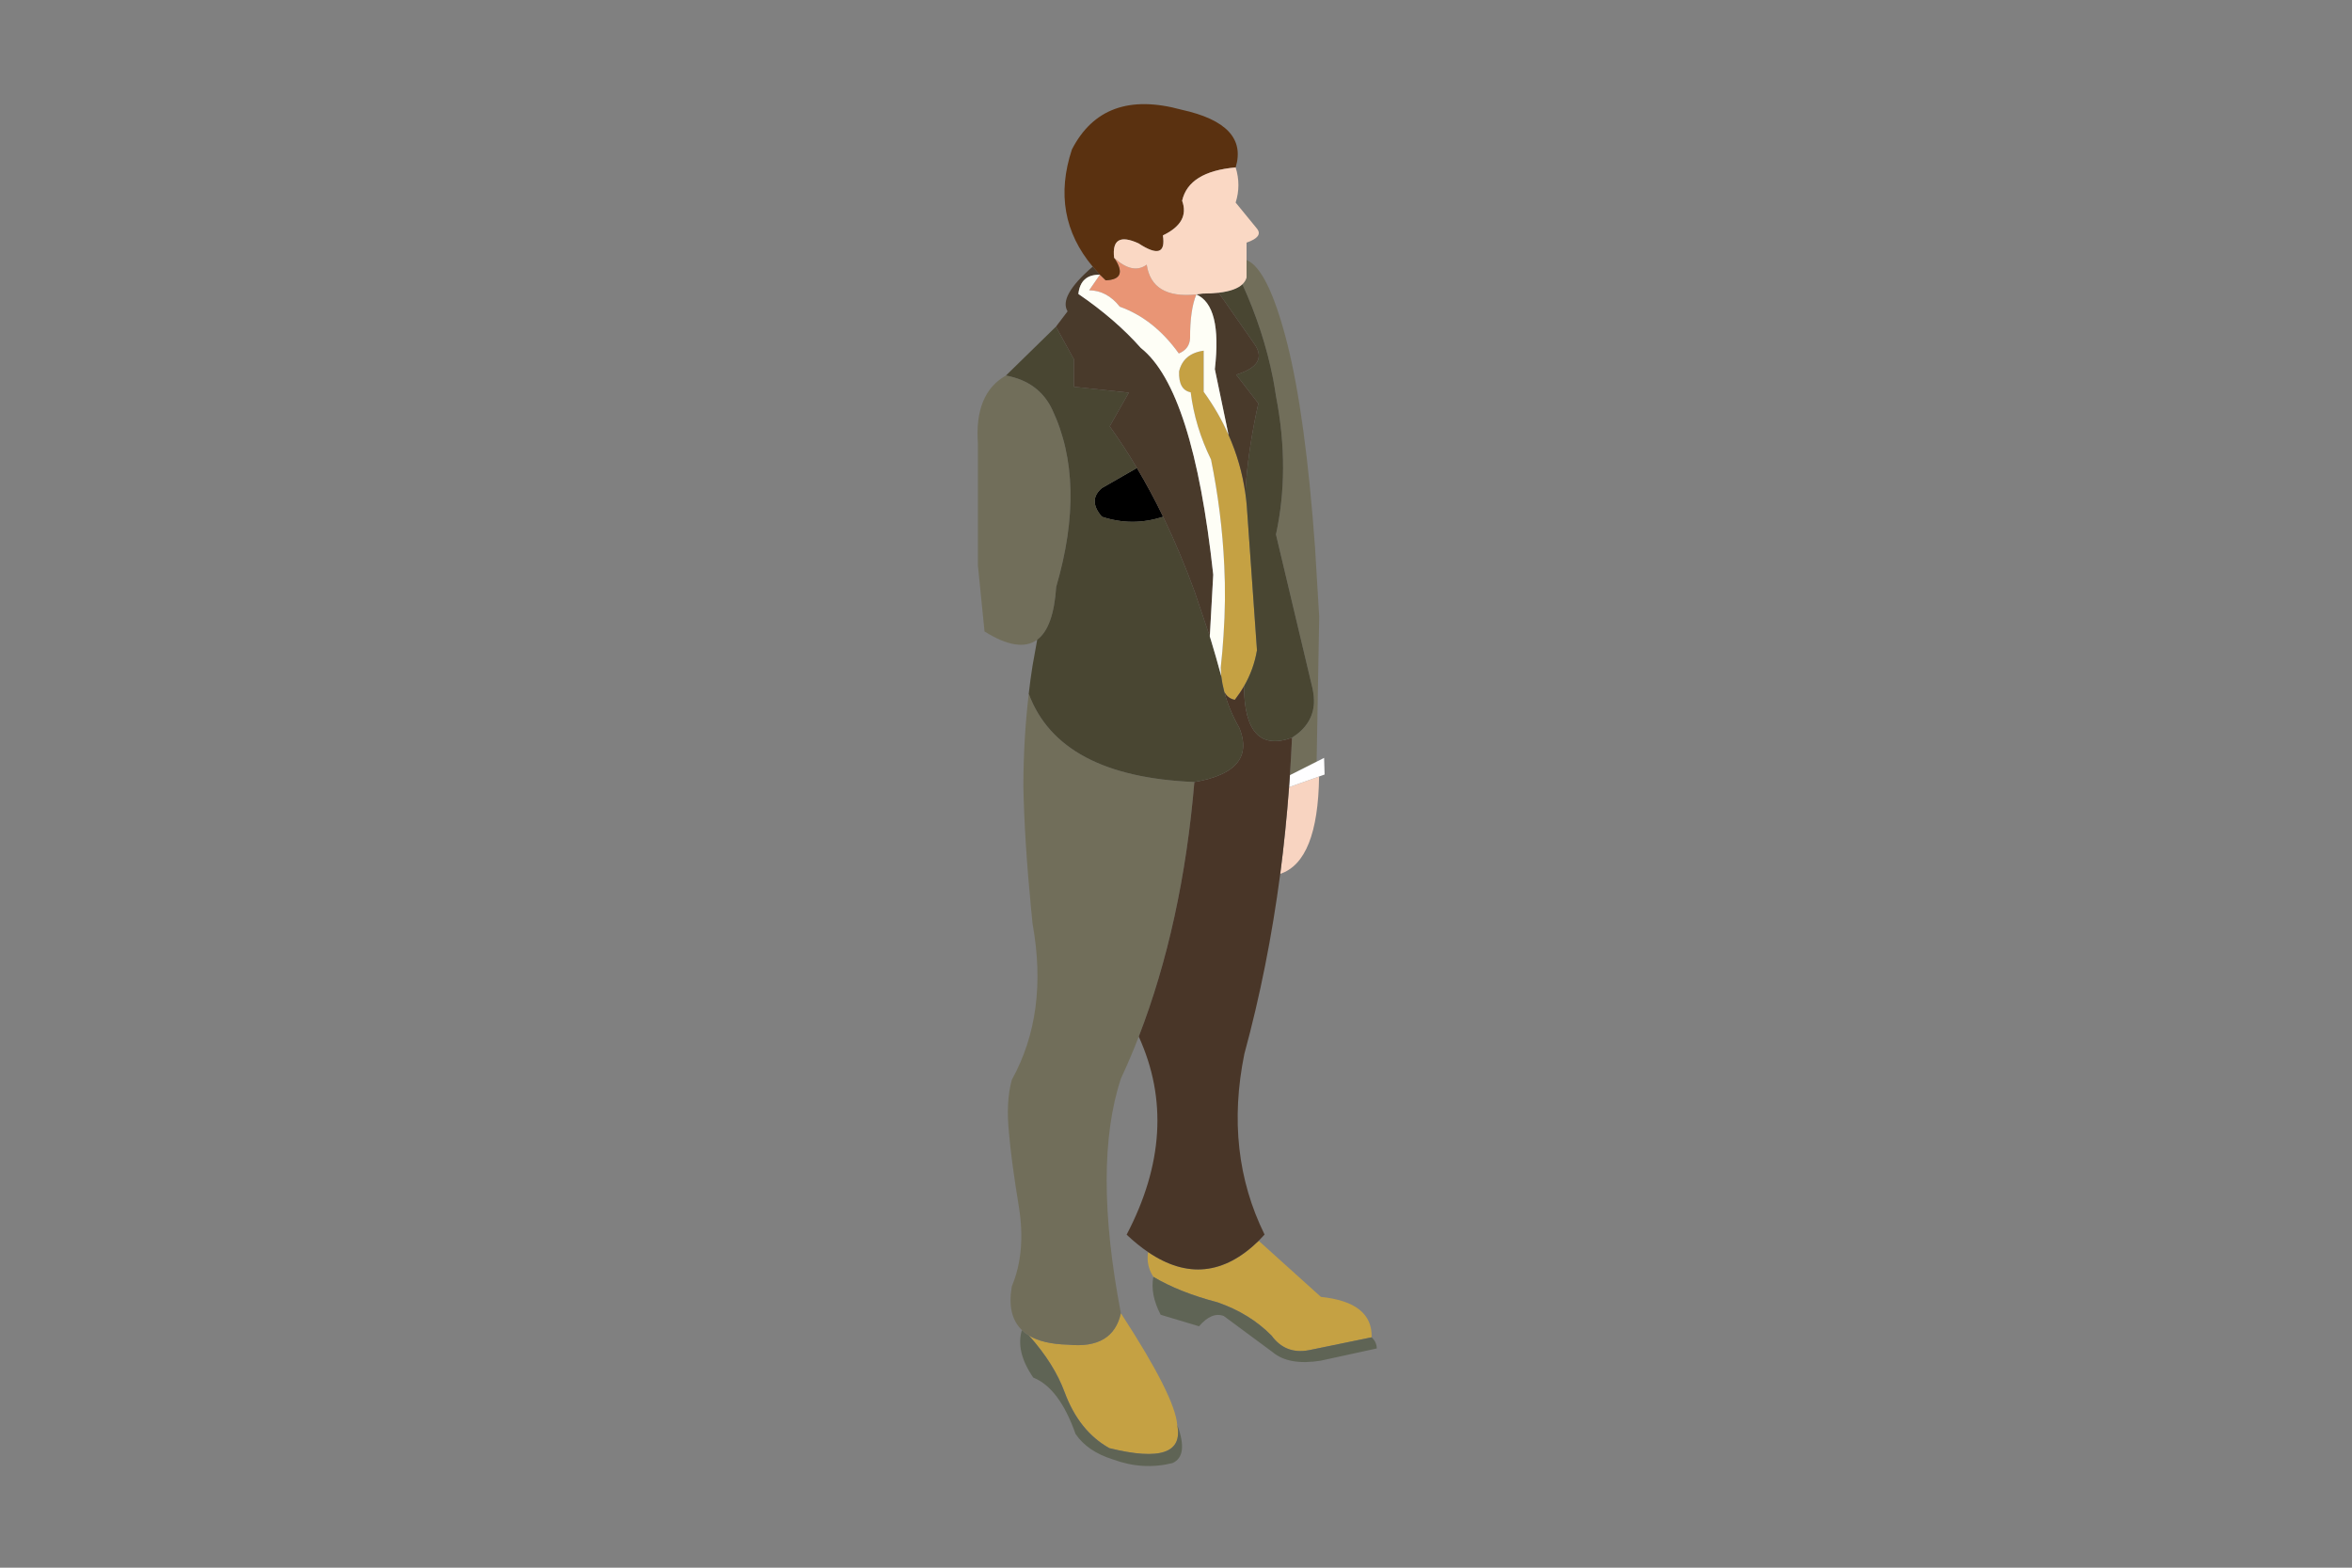 
<svg xmlns="http://www.w3.org/2000/svg" version="1.1" xmlns:xlink="http://www.w3.org/1999/xlink" preserveAspectRatio="none" x="0px" y="0px" width="960px" height="640px" viewBox="0 0 960 640">
<rect x="0" y="0" width="960" height="640" fill="#808080" stroke="none"/>
<defs>
<g id="S_mbolo_1_0_Layer0_0_FILL">
<path fill="#C5A143" stroke="none" d="
M 21 502.75
Q 31.3 514.3 35.55 525.9 41.45 541.8 53.8 548.7 84.95 556.4 81.5 539.2 80.65 527.6 58.5 493.6 55.25 508.3 36.95 506.45 26.75 506.2 21 502.75
M 140.15 486.95
L 114.75 464.05
Q 93.45 484.85 69.6 468.65 68.75 474.05 71.75 478.75 82.25 485.05 98.05 489.2 111.2 493.8 120 502.75 125.7 510.55 135.3 508.7
L 160.85 503.45
Q 161.25 489.15 140.15 486.95
M 102.45 135.05
Q 98.45 125.95 92.3 117.45
L 92.3 100.65
Q 83.95 101.85 82.25 109.15 82 116.7 87 117.65 88.75 131.75 95.3 145.1 99.7 166.8 100.7 188.4 101.4 202.2 100.4 216.85 100 223.45 99.25 230.05
L 99.25 230.15
Q 99.35 231.8 99.45 233.45 99.85 236.7 100.7 239.9 102.1 242.65 105 243.2 107.1 240.5 108.75 237.65 112.75 230.75 114.05 222.95
L 109.9 164.15
Q 109.7 161.5 109.3 158.85 107.55 146.5 102.45 135.05 Z"/>

<path fill="#5F6455" stroke="none" d="
M 22.75 519.9
Q 33.35 524.1 40 542.9 44.85 550.05 55.25 553.3 67.4 557.8 79.55 554.8 86.25 551.85 81.5 539.2 84.95 556.4 53.8 548.7 41.45 541.8 35.55 525.9 31.3 514.3 21 502.75 19.35 501.75 18.1 500.5 15.45 509.3 22.75 519.9
M 71.75 478.75
Q 70.4 485.95 74.75 494.25
L 90.4 498.95
Q 95.6 492.9 100.5 494.75
L 120.5 509.55
Q 127.1 515.05 140 513
L 162.95 508
Q 162.9 505.35 160.85 503.45
L 135.3 508.7
Q 125.7 510.55 120 502.75 111.2 493.8 98.05 489.2 82.25 485.05 71.75 478.75 Z"/>

<path fill="#716E5A" stroke="none" d="
M 20.9 240.75
Q 18.75 259 18.7 278.35 19.1 300.2 21.9 329.1 21.9 329.25 21.95 329.45 22.2 332 22.45 334.6 29.05 371.1 14 398.3 11.5 407.25 12.85 420.25 13.8 431.45 16.85 450.05 19.85 468.65 14 482.6 11.9 494.5 18.1 500.5 19.35 501.75 21 502.75 26.75 506.2 36.95 506.45 55.25 508.3 58.5 493.6 46.9 433.15 58.5 397.85 62.4 389.5 65.8 380.7 83.6 334.6 88.5 276.75 33.5 274.5 20.9 240.75
M 30.5 124.75
Q 25.15 113.35 11.6 110.8 -1.35 118.1 0.15 138.65
L 0.15 188.4 2.85 215.3
Q 16.95 224.1 24.35 218.65 31 213.75 32.1 197.1 44.55 154.45 30.5 124.75
M 109.8 63.65
L 109.8 70.8
Q 109.35 72.35 108.1 73.55 116.8 92.65 120.65 112.25 121.3 115.7 121.8 119.15 124.75 134.3 124.7 148.65 124.65 162.6 121.8 175.7
L 136.7 238.45
Q 137.4 241.7 137.3 244.6 136.8 253.3 128.35 258.65 128 266.35 127.5 273.95
L 138.4 268.45 139.45 209.25 137.75 181.05
Q 133.85 127 126.3 97.3 118.6 67.25 109.8 63.65 Z"/>

<path fill="#F8D4C1" stroke="none" d="
M 139.4 274.5
L 127.15 278.85
Q 125.8 296.85 123.55 314.25 138.95 309.1 139.4 274.5 Z"/>

<path fill="#FEFEFF" stroke="none" d="
M 127.15 278.85
L 139.4 274.5 141.65 273.7 141.45 266.9 138.4 268.45 127.5 273.95
Q 127.35 276.4 127.15 278.85 Z"/>

<path fill="#493628" stroke="none" d="
M 108.75 237.65
Q 107.1 240.5 105 243.2 102.1 242.65 100.7 239.9 102.65 247.3 106.85 254.65 111.1 265.2 103.85 271 102.05 272.45 99.5 273.6 95.1 275.65 88.5 276.75 83.6 334.6 65.8 380.7 83.2 418.85 60.85 461.55 65.25 465.7 69.6 468.65 93.45 484.85 114.75 464.05 115.95 462.8 117.15 461.5 100.7 428.1 108.9 387.75 118.5 352.5 123.55 314.25 125.8 296.85 127.15 278.85 127.35 276.4 127.5 273.95 128 266.35 128.35 258.65 108.95 265.65 108.75 237.65 Z"/>

<path fill="#000000" stroke="none" d="
M 75.75 168.45
Q 70.7 158 65.05 148.55
L 50.75 156.75
Q 44.9 161.7 50.75 168.45 63.25 172.6 75.75 168.45 Z"/>

<path fill="#494632" stroke="none" d="
M 53.95 131.55
L 61.75 117.8 39.35 115.4 39.35 104.2 32 90.85 11.6 110.8
Q 25.15 113.35 30.5 124.75 44.55 154.45 32.1 197.1 31 213.75 24.35 218.65
L 22.45 229.25
Q 21.55 234.9 20.9 240.65
L 20.85 240.65
Q 20.85 240.7 20.9 240.75 33.5 274.5 88.5 276.75 95.1 275.65 99.5 273.6 102.05 272.45 103.85 271 111.1 265.2 106.85 254.65 102.65 247.3 100.7 239.9 99.85 236.7 99.45 233.45 97.4 225.85 95.2 218.6 94.95 217.95 94.8 217.35
L 88.75 199.45 88.75 199.4
Q 82.75 182.95 75.75 168.45 63.25 172.6 50.75 168.45 44.9 161.7 50.75 156.75
L 65.05 148.55
Q 59.75 139.6 53.95 131.55
M 98.4 77
L 112.9 97.8
Q 119 106.35 105.55 110.45
L 114.6 122.2
Q 110.2 141.9 109.3 158.85 109.7 161.5 109.9 164.15
L 114.05 222.95
Q 112.75 230.75 108.75 237.65 108.95 265.65 128.35 258.65 136.8 253.3 137.3 244.6 137.4 241.7 136.7 238.45
L 121.8 175.7
Q 124.65 162.6 124.7 148.65 124.75 134.3 121.8 119.15 121.3 115.7 120.65 112.25 116.8 92.65 108.1 73.55 105.3 76.2 98.4 77 Z"/>

<path fill="#493A2B" stroke="none" d="
M 36.75 84.6
L 32 90.85 39.35 104.2 39.35 115.4 61.75 117.8 53.95 131.55
Q 59.75 139.6 65.05 148.55 70.7 158 75.75 168.45 82.75 182.95 88.75 199.4
L 88.75 199.45 94.8 217.35 96.2 192.1
Q 88 116.4 66.65 99.55 56.35 87.9 41.15 77.5 42.05 69.5 49.95 69.65 48.4 68 47 66.35 33 78.45 36.75 84.6
M 98.4 77
Q 95.5 77.35 91.85 77.35 90.55 77.55 89.3 77.7 99.85 82.35 96.85 108.2
L 102.45 135.05
Q 107.55 146.5 109.3 158.85 110.2 141.9 114.6 122.2
L 105.55 110.45
Q 119 106.35 112.9 97.8
L 98.4 77 Z"/>

<path fill="#E99575" stroke="none" d="
M 86.75 95.5
Q 86.7 84 89.3 77.7 71.1 79.55 69.05 65.55 63.35 69.7 55.75 62.75 61.75 71.55 52.3 71.95 51.1 70.8 49.95 69.65
L 45.55 76
Q 52.85 76.1 58.05 82.7 72.05 87.7 82.15 101.8 86.55 100 86.75 95.5 Z"/>

<path fill="#FEFEF6" stroke="none" d="
M 89.3 77.7
Q 86.7 84 86.75 95.5 86.55 100 82.15 101.8 72.05 87.7 58.05 82.7 52.85 76.1 45.55 76
L 49.95 69.65
Q 42.05 69.5 41.15 77.5 56.35 87.9 66.65 99.55 88 116.4 96.2 192.1
L 94.8 217.35
Q 94.95 217.95 95.2 218.6 97.4 225.85 99.45 233.45 99.35 231.8 99.25 230.15
L 99.25 230.05
Q 100 223.45 100.4 216.85 101.4 202.2 100.7 188.4 99.7 166.8 95.3 145.1 88.75 131.75 87 117.65 82 116.7 82.25 109.15 83.95 101.85 92.3 100.65
L 92.3 117.45
Q 98.45 125.95 102.45 135.05
L 96.85 108.2
Q 99.85 82.35 89.3 77.7 Z"/>

<path fill="#5A3110" stroke="none" d="
M 83.5 39.45
Q 86.2 27.55 105.35 25.85 110.65 8.3 83.3 2.3 51.35 -6.5 38.5 18.55 29.6 45.55 47 66.35 48.4 68 49.95 69.65 51.1 70.8 52.3 71.95 61.75 71.55 55.75 62.75 54.45 51.7 65.7 56.85 77.35 64.5 75.65 53.6 86.75 48.3 83.5 39.45 Z"/>

<path fill="#FAD8C4" stroke="none" d="
M 105.35 40.2
Q 107.6 33.1 105.35 25.85 86.2 27.55 83.5 39.45 86.75 48.3 75.65 53.6 77.35 64.5 65.7 56.85 54.45 51.7 55.75 62.75 63.35 69.7 69.05 65.55 71.1 79.55 89.3 77.7 90.55 77.55 91.85 77.35 95.5 77.35 98.4 77 105.3 76.2 108.1 73.55 109.35 72.35 109.8 70.8
L 109.8 63.65 109.8 56.55
Q 116.65 54.2 114.1 50.9
L 105.35 40.2 Z"/>
</g>
</defs>

<g transform="matrix( 1, 0, 0, 1, 399,42.5) ">
<g transform="matrix( 1, 0, 0, 1, 0,0) ">
<use xlink:href="#S_mbolo_1_0_Layer0_0_FILL"/>
</g>
</g>
</svg>
